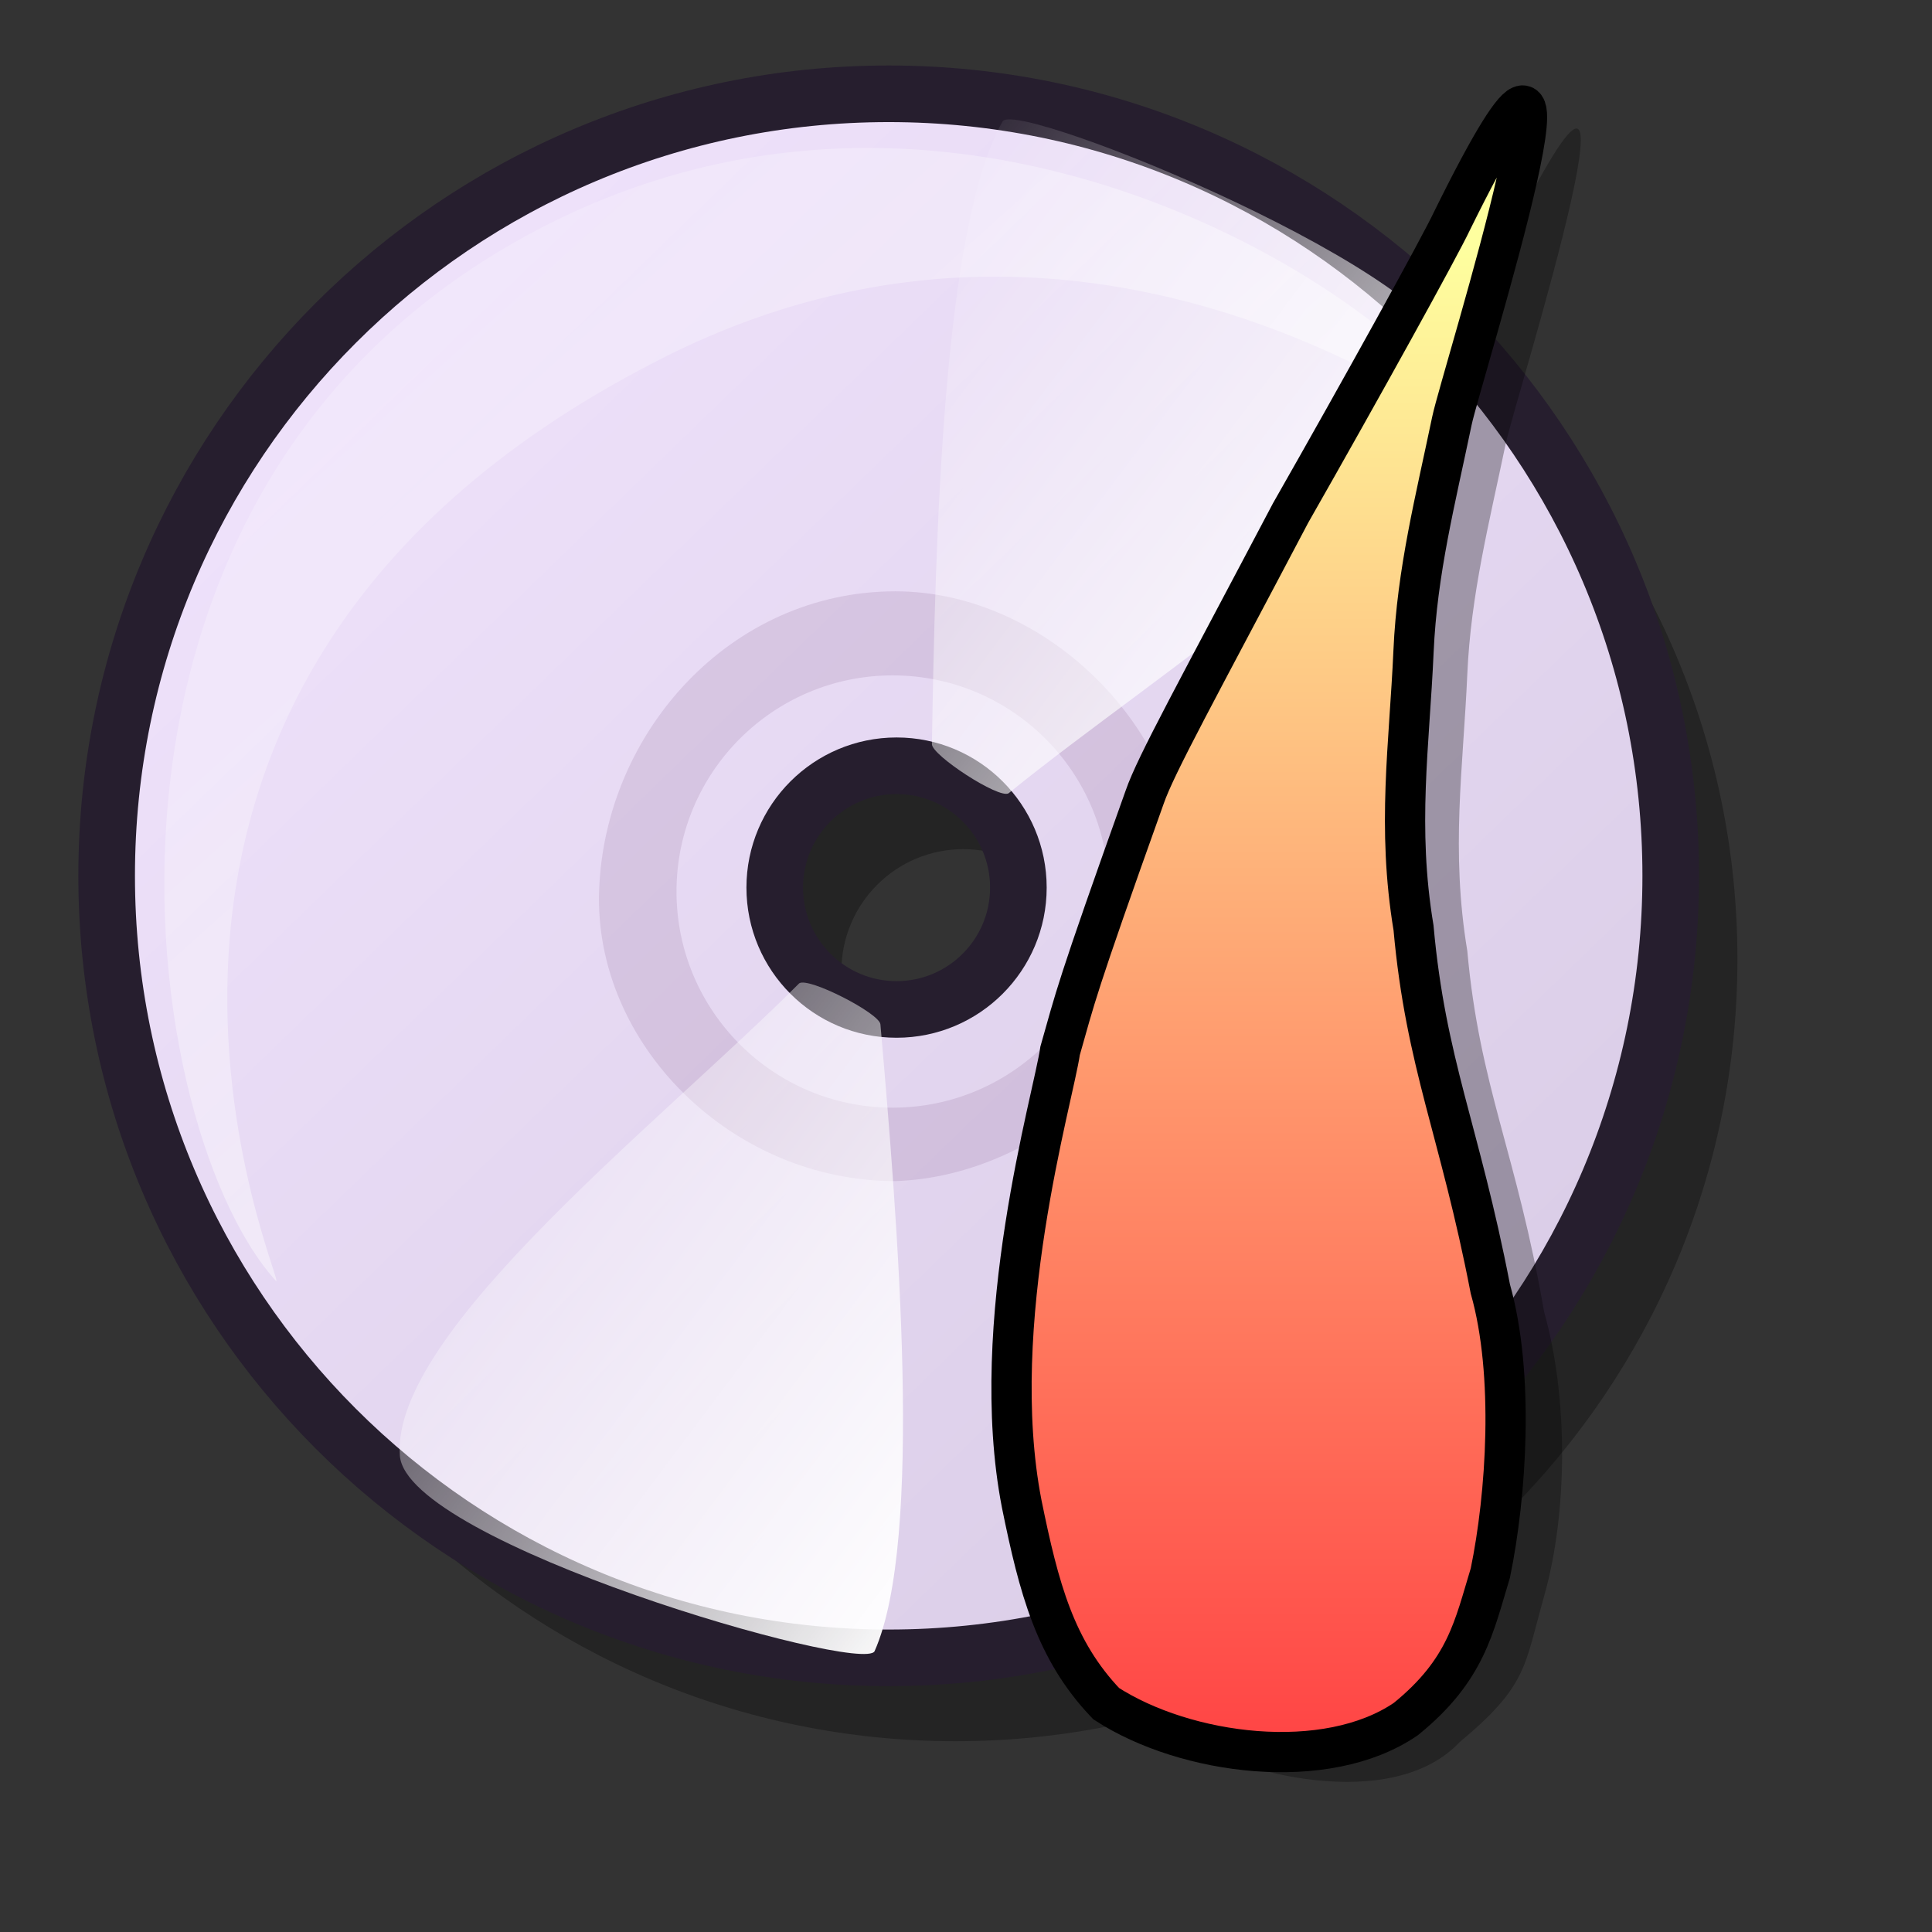 <?xml version="1.0" encoding="UTF-8" standalone="no"?>
<!DOCTYPE svg PUBLIC "-//W3C//DTD SVG 20010904//EN"
"http://www.w3.org/TR/2001/REC-SVG-20010904/DTD/svg10.dtd">
<!-- Created with Inkscape (http://www.inkscape.org/) -->
<svg
   version="1.0"
   x="0"
   y="0"
   width="48pt"
   height="48pt"
   id="svg611"
   sodipodi:version="0.32"
   inkscape:version="0.37"
   sodipodi:docname="burning.svg"
   xmlns="http://www.w3.org/2000/svg"
   xmlns:inkscape="http://www.inkscape.org/namespaces/inkscape"
   xmlns:sodipodi="http://sodipodi.sourceforge.net/DTD/sodipodi-0.dtd"
   xmlns:xlink="http://www.w3.org/1999/xlink"
   sodipodi:docbase="/home/morten">
  <rect width="100%" height="100%" fill="#333333" stroke="none"/>
  <sodipodi:namedview
     id="base"
     pagecolor="#ffffff"
     bordercolor="#666666"
     borderopacity="1.0"
     inkscape:pageopacity="0.0"
     inkscape:pageshadow="2"
     inkscape:zoom="9.82388221"
     inkscape:cx="27.9333943"
     inkscape:cy="25.4835705"
     inkscape:window-width="578"
     inkscape:window-height="713"
     inkscape:window-x="0"
     inkscape:window-y="207" />
  <defs
     id="defs613">
    <linearGradient
       id="linearGradient647">
      <stop
         offset="0"
         style="stop-color:#feff9f;stop-opacity:1;"
         id="stop648" />
      <stop
         offset="1"
         style="stop-color:#ff4545;stop-opacity:1;"
         id="stop649" />
    </linearGradient>
    <linearGradient
       id="linearGradient643">
      <stop
         offset="0"
         style="stop-color:#2ad700;stop-opacity:1;"
         id="stop646" />
      <stop
         offset="1"
         style="stop-color:#e5ffe5;stop-opacity:1;"
         id="stop645" />
    </linearGradient>
    <linearGradient
       id="linearGradient923">
      <stop
         style="stop-color:#d9cce6;stop-opacity:1;"
         offset="0"
         id="stop925" />
      <stop
         style="stop-color:#f3e6ff;stop-opacity:1;"
         offset="1"
         id="stop924" />
    </linearGradient>
    <linearGradient
       id="linearGradient1535">
      <stop
         style="stop-color:#ffffff;stop-opacity:1;"
         offset="0"
         id="stop1537" />
      <stop
         style="stop-color:#ffffff;stop-opacity:0;"
         offset="1"
         id="stop1536" />
    </linearGradient>
    <linearGradient
       id="linearGradient1528">
      <stop
         style="stop-color:#d9cce6;stop-opacity:1;"
         offset="0"
         id="stop1530" />
      <stop
         style="stop-color:#73667f;stop-opacity:1;"
         offset="1"
         id="stop1529" />
    </linearGradient>
    <linearGradient
       id="linearGradient642">
      <stop
         style="stop-color:#ffffff;stop-opacity:1;"
         offset="0"
         id="stop643" />
      <stop
         style="stop-color:#ffffff;stop-opacity:0;"
         offset="1"
         id="stop644" />
    </linearGradient>
    <linearGradient
       id="linearGradient635">
      <stop
         style="stop-color:#e6cfff;stop-opacity:1;"
         offset="0"
         id="stop636" />
      <stop
         style="stop-color:#ffffff;stop-opacity:1;"
         offset="1"
         id="stop637" />
    </linearGradient>
    <linearGradient
       x1="0.877"
       y1="0.914"
       x2="0"
       y2="0.008"
       id="linearGradient638"
       xlink:href="#linearGradient923" />
    <linearGradient
       id="linearGradient641"
       xlink:href="#linearGradient647"
       x1="0.4"
       y1="0.188"
       x2="0.4"
       y2="0.984" />
    <linearGradient
       id="linearGradient1522"
       xlink:href="#linearGradient647"
       x1="0"
       y1="-0"
       x2="1"
       y2="-0" />
    <linearGradient
       x1="0.008"
       y1="0.039"
       x2="0.983"
       y2="0.984"
       id="linearGradient1527"
       xlink:href="#linearGradient1528" />
    <linearGradient
       x1="0.004"
       y1="0.008"
       x2="0.985"
       y2="0.984"
       id="linearGradient1532"
       xlink:href="#linearGradient1535" />
    <linearGradient
       x1="0.004"
       y1="0.024"
       x2="1.007"
       y2="1.016"
       id="linearGradient1534"
       xlink:href="#linearGradient642" />
    <linearGradient
       x1="0.011"
       y1="0"
       x2="1"
       y2="0.991"
       id="linearGradient1539"
       xlink:href="#linearGradient1535" />
    <linearGradient
       x1="0.007"
       y1="0.027"
       x2="0.978"
       y2="0.964"
       id="linearGradient1567"
       xlink:href="#linearGradient1535" />
    <linearGradient
       x1="0.974"
       y1="0.953"
       x2="0.005"
       y2="-0.016"
       id="linearGradient1042"
       xlink:href="#linearGradient1535" />
    <linearGradient
       x1="0.95"
       y1="0.945"
       x2="0.025"
       y2="0.016"
       id="linearGradient1044"
       xlink:href="#linearGradient1535" />
    <defs
       id="defs839">
      <linearGradient
         id="linearGradient983"
         x1="0"
         y1="0"
         x2="1"
         y2="0"
         gradientUnits="objectBoundingBox"
         spreadMethod="pad"
         xlink:href="#linearGradient643" />
      <linearGradient
         id="linearGradient843">
        <stop
           style="stop-color:#ffffff;stop-opacity:1;"
           offset="0"
           id="stop844" />
        <stop
           style="stop-color:#ffffff;stop-opacity:0;"
           offset="1"
           id="stop845" />
      </linearGradient>
      <linearGradient
         id="linearGradient846">
        <stop
           style="stop-color:#a673f3;stop-opacity:1;"
           offset="0"
           id="stop847" />
        <stop
           style="stop-color:#4c3f8c;stop-opacity:1;"
           offset="1"
           id="stop848" />
      </linearGradient>
      <linearGradient
         id="linearGradient849">
        <stop
           style="stop-color:#ffffff;stop-opacity:1;"
           offset="0"
           id="stop850" />
        <stop
           style="stop-color:#ffffff;stop-opacity:0;"
           offset="1"
           id="stop851" />
      </linearGradient>
      <linearGradient
         x1="0"
         y1="0"
         x2="1"
         y2="0"
         id="linearGradient852"
         xlink:href="#linearGradient923"
         gradientUnits="objectBoundingBox"
         spreadMethod="pad" />
      <linearGradient
         x1="0.016"
         y1="0.016"
         x2="1.016"
         y2="0.984"
         id="linearGradient855"
         xlink:href="#linearGradient635" />
      <linearGradient
         x1="-0.007"
         y1="0.023"
         x2="0.986"
         y2="0.992"
         id="linearGradient856"
         xlink:href="#linearGradient642" />
      <linearGradient
         x1="-0"
         y1="0"
         x2="1"
         y2="0"
         id="linearGradient857"
         xlink:href="#linearGradient642" />
      <linearGradient
         x1="0.01"
         y1="0.023"
         x2="1"
         y2="0.992"
         id="linearGradient858"
         xlink:href="#linearGradient642" />
      <linearGradient
         id="linearGradient859"
         xlink:href="#linearGradient1535" />
      <linearGradient
         x1="0.015"
         y1="-0"
         x2="0.989"
         y2="1"
         id="linearGradient860"
         xlink:href="#linearGradient1535" />
      <linearGradient
         x1="0.004"
         y1="0"
         x2="1.004"
         y2="1.042"
         id="linearGradient861"
         xlink:href="#linearGradient1535" />
      <linearGradient
         x1="0.004"
         y1="0.008"
         x2="0.996"
         y2="0.976"
         id="linearGradient862"
         xlink:href="#linearGradient1535" />
    </defs>
    <linearGradient
       x1="0.979"
       y1="0.969"
       x2="0.008"
       y2="0.023"
       id="linearGradient899"
       xlink:href="#linearGradient642" />
    <radialGradient
       xlink:href="#linearGradient647"
       id="radialGradient634"
       cx="0.5"
       cy="0.5"
       r="0.5"
       fx="0.5"
       fy="0.5" />
  </defs>
  <path
     d="M 35.944 32.165 C 35.944 34.392 34.137 36.2 31.909 36.2 C 29.681 36.2 27.873 34.392 27.873 32.165 C 27.873 29.937 29.681 28.129 31.909 28.129 C 34.137 28.129 35.944 29.937 35.944 32.165 z M 57.554 31.774 C 57.554 46.074 45.949 57.68 31.649 57.68 C 17.348 57.68 5.743 46.074 5.743 31.774 C 5.743 17.474 17.348 5.868 31.649 5.868 C 45.949 5.868 57.554 17.474 57.554 31.774 z "
     style="font-size:12;opacity:0.303;fill-rule:evenodd;stroke-width:12.5;"
     id="path782" />
  <path
     d="M 33.735 29.403 C 33.735 31.631 31.927 33.439 29.7 33.439 C 27.472 33.439 25.664 31.631 25.664 29.403 C 25.664 27.175 27.472 25.367 29.7 25.367 C 31.927 25.367 33.735 27.175 33.735 29.403 z M 55.345 29.012 C 55.345 43.312 43.739 54.918 29.439 54.918 C 15.139 54.918 3.533 43.312 3.533 29.012 C 3.533 14.712 15.139 3.107 29.439 3.107 C 43.739 3.107 55.345 14.712 55.345 29.012 z "
     style="font-size:12;fill:url(#linearGradient638);fill-rule:evenodd;stroke:#261e2e;stroke-width:1.875;stroke-dasharray:none;"
     id="path773" />
  <path
     d="M 9.131 42.421 C 4.355 37.126 1.322 15.146 19.025 7.012 C 33.388 0.47 47.442 10.954 48.446 13.911 C 48.742 14.745 36.463 4.364 21.759 11.959 C 0.181 23.006 9.719 43.091 9.131 42.421 z "
     style="font-size:12;opacity:0.7;fill:url(#linearGradient1042);fill-rule:evenodd;stroke:none;stroke-width:1pt;stroke-opacity:1;"
     id="path774"
     sodipodi:nodetypes="ccccc" />
  <path
     d="M 39.292 29.587 C 39.292 34.662 34.55 38.96 29.662 39.126 C 24.218 39.126 19.666 34.57 19.847 29.495 C 20.034 24.236 24.218 19.588 29.662 19.588 C 34.737 19.588 39.483 24.331 39.292 29.587 z M 36.729 29.533 C 36.729 33.485 33.522 36.693 29.57 36.693 C 25.617 36.693 22.41 33.485 22.41 29.533 C 22.41 25.581 25.617 22.373 29.57 22.373 C 33.522 22.373 36.729 25.581 36.729 29.533 z "
     style="font-size:12;opacity:0.101;fill:#3f003f;fill-rule:evenodd;stroke-width:1pt;"
     id="path779" />
  <path
     d="M 30.871 24.651 C 30.866 25.02 33.093 26.472 33.41 26.279 C 38.36 22.242 48.063 16.194 48.185 12.089 C 48.27 9.188 33.68 3.273 33.215 4.018 C 31.21 7.507 30.982 18.078 30.871 24.651 z "
     style="font-size:12;fill:url(#linearGradient1044);fill-rule:evenodd;stroke-width:1pt;"
     id="path780" />
  <path
     d="M 29.165 33.932 C 29.132 33.564 26.767 32.351 26.472 32.576 C 21.967 37.104 12.942 44.124 13.246 48.22 C 13.462 51.114 28.587 55.486 28.972 54.697 C 30.604 51.019 29.736 40.481 29.165 33.932 z "
     style="font-size:12;fill:url(#linearGradient899);fill-rule:evenodd;stroke-width:1pt;"
     id="path781" />
  <path
     style="font-size:12;opacity:0.99;fill-opacity:0.3;fill-rule:evenodd;stroke:none;stroke-width:1pt;fill:#000000;"
     d="M 35.627 50.584 C 36.197 53.381 36.734 55.429 38.427 57.201 C 41.06 58.907 46.166 60.036 48.352 57.71 C 50.614 55.827 50.494 55.193 51.151 52.875 C 51.936 50.104 51.954 46.297 51.151 43.459 C 50.239 38.181 49.012 36.012 48.606 31.498 C 48.051 28.154 48.469 25.454 48.606 22.337 C 48.723 19.685 49.332 17.324 49.878 14.702 C 50.181 13.252 55.32 -2.954 49.878 8.086 C 49.478 8.939 46.885 13.632 44.534 17.756 C 41.439 23.631 40.068 26.1 39.699 27.172 C 37.384 33.648 37.409 33.788 36.9 35.57 C 36.681 37.102 34.457 44.58 35.627 50.584 z "
     id="path635" />
  <path
     style="fill:url(#linearGradient641);fill-rule:evenodd;stroke:black;stroke-opacity:1;stroke-width:1pt;stroke-linejoin:miter;stroke-linecap:butt;fill-opacity:1;"
     d="M 33.846 49.821 C 34.416 52.618 34.952 54.666 36.645 56.437 C 39.278 58.144 43.936 58.749 46.57 56.946 C 48.578 55.318 48.827 53.884 49.369 52.111 C 49.901 49.539 50.172 45.533 49.369 42.695 C 48.353 37.437 47.231 35.248 46.825 30.735 C 46.269 27.391 46.687 24.69 46.825 21.573 C 46.942 18.922 47.551 16.56 48.097 13.939 C 48.399 12.489 53.538 -3.717 48.097 7.322 C 47.696 8.175 45.104 12.869 42.753 16.993 C 39.658 22.868 38.287 25.336 37.918 26.408 C 35.602 32.884 35.627 33.025 35.118 34.806 C 34.9 36.339 32.675 43.817 33.846 49.821 z "
     id="path633"
     sodipodi:nodetypes="cssssssssssss" />
</svg>
